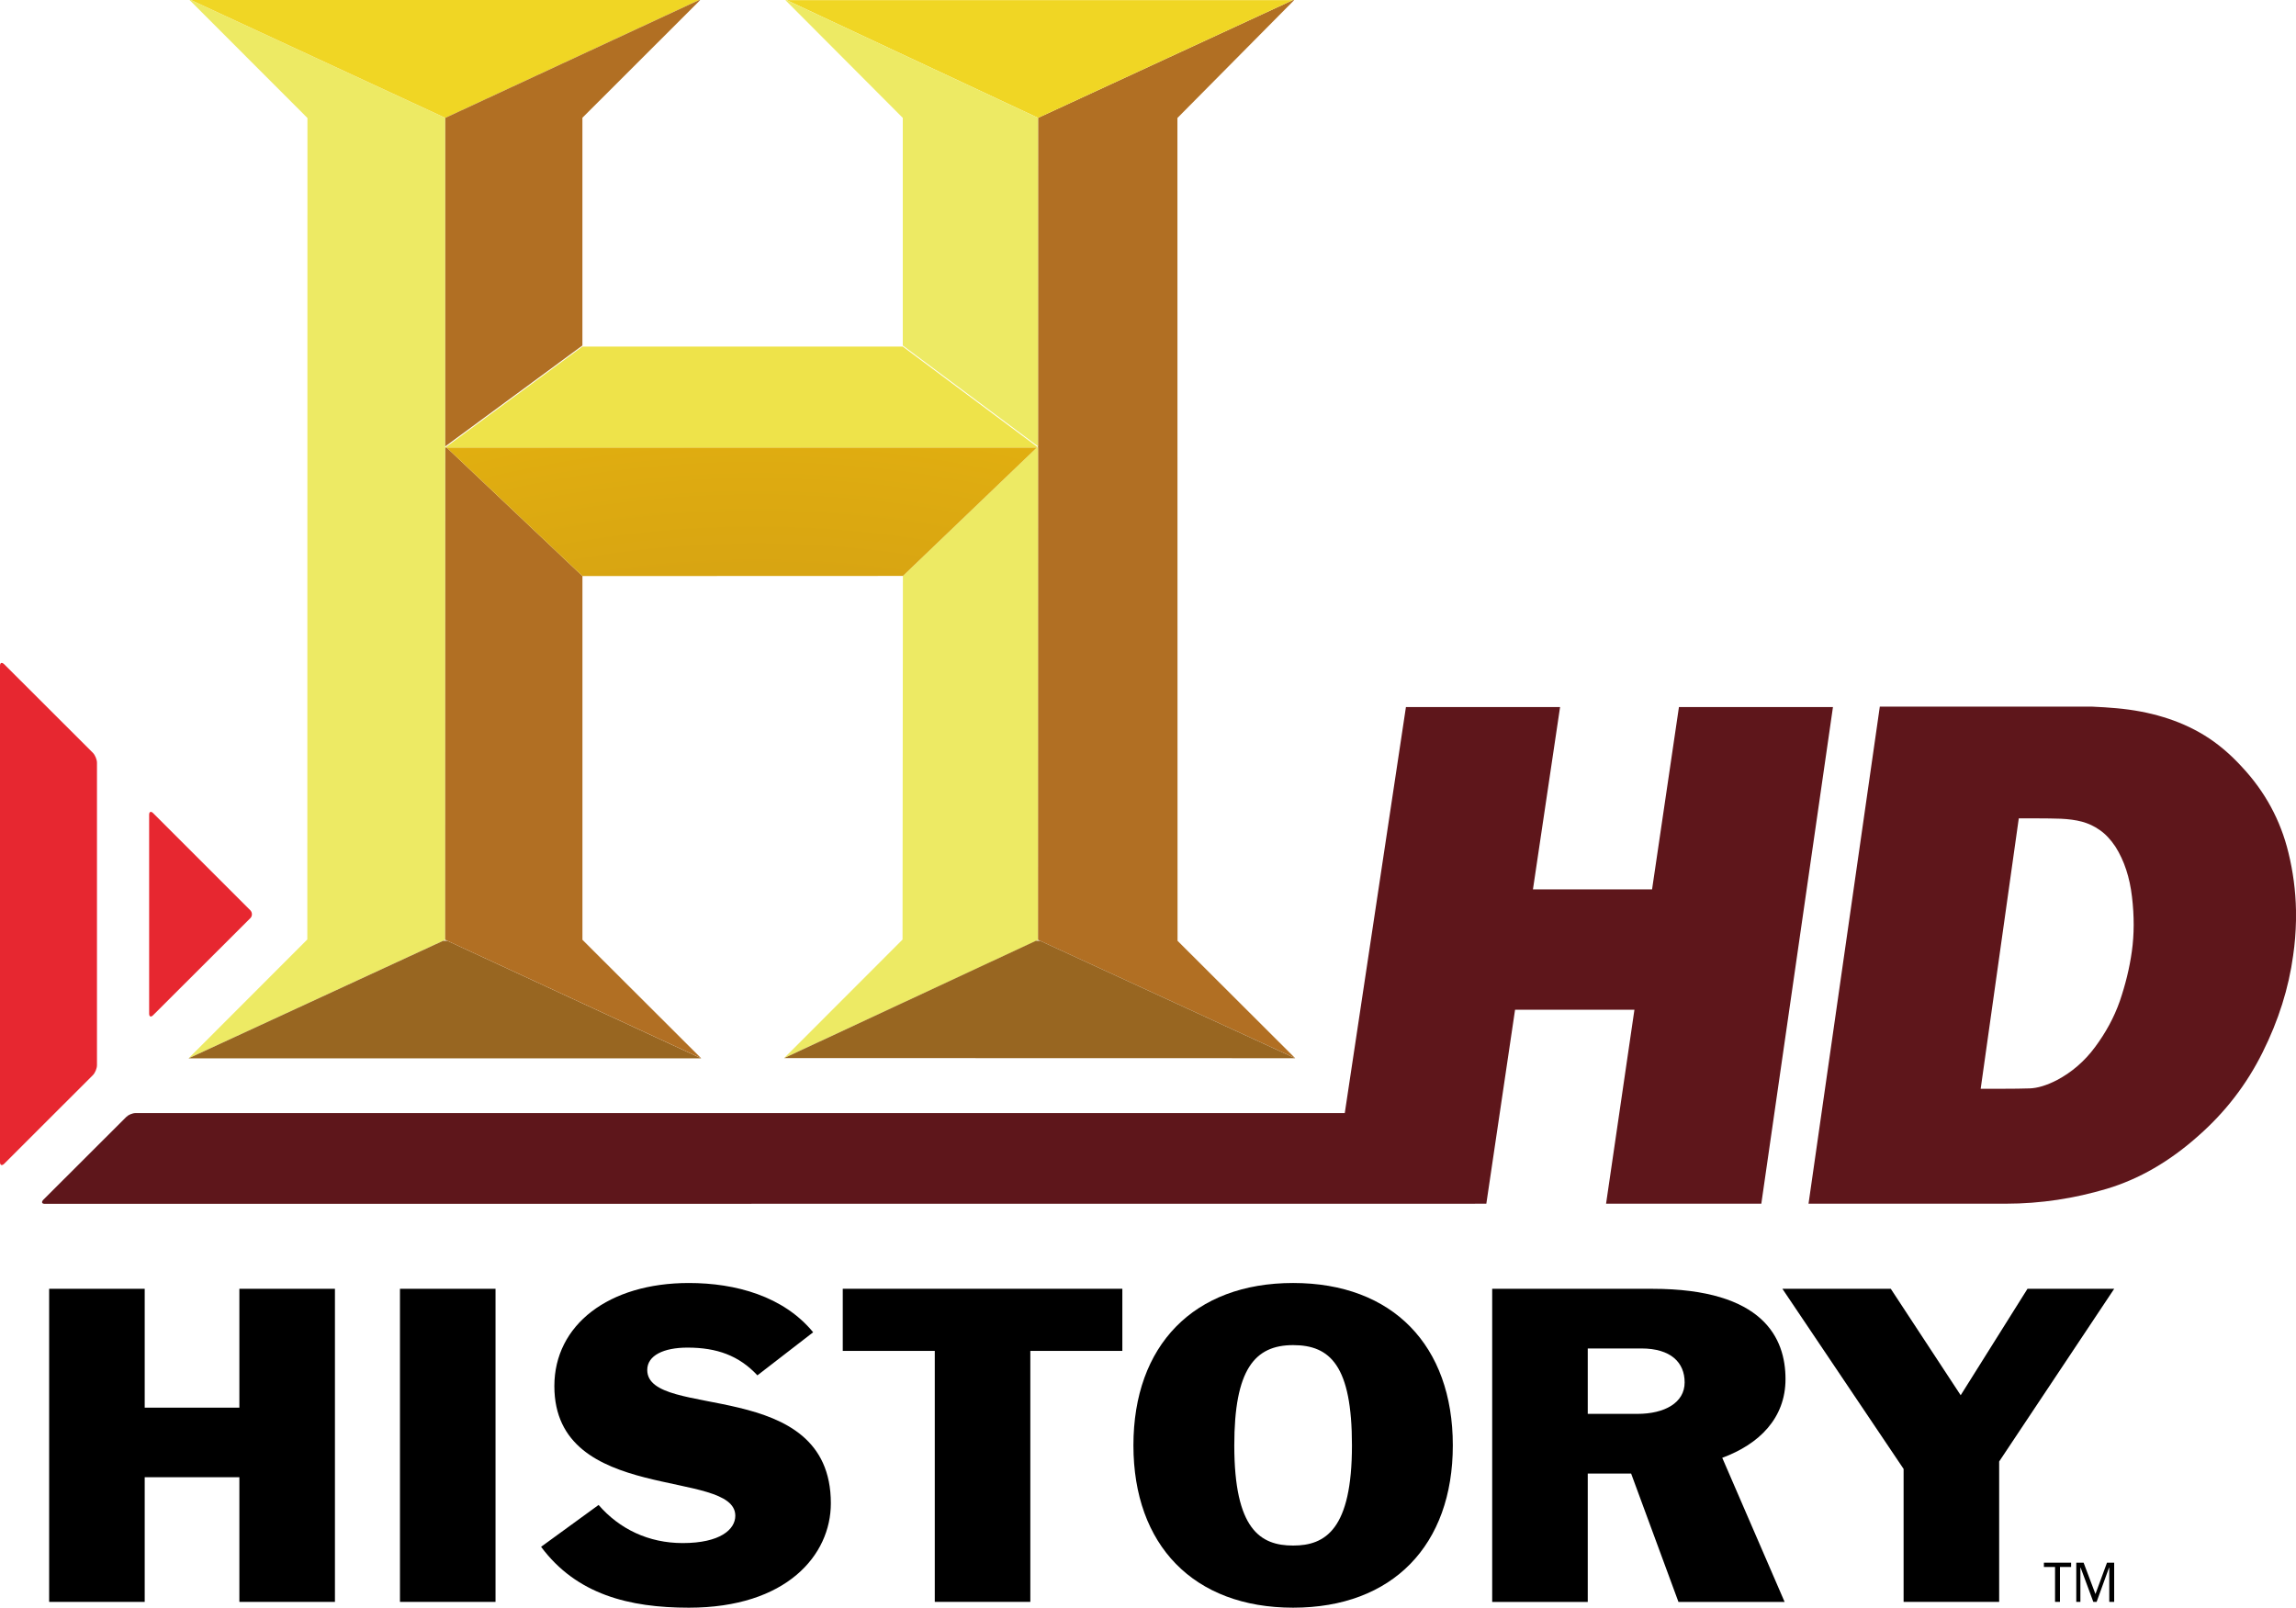 <?xml version="1.0" encoding="UTF-8" standalone="no"?>
<!-- Generator: Adobe Illustrator 13.0.0, SVG Export Plug-In . SVG Version: 6.00 Build 14948)  -->
<svg xmlns:rdf="http://www.w3.org/1999/02/22-rdf-syntax-ns#" xmlns="http://www.w3.org/2000/svg" version="1.0" xml:space="preserve" height="420.16" width="600" enable-background="new 0 0 200 200" y="0px" x="0px" xmlns:cc="http://creativecommons.org/ns#" xmlns:xlink="http://www.w3.org/1999/xlink" viewBox="0 0 600 420.163" xmlns:dc="http://purl.org/dc/elements/1.1/"><defs><radialGradient id="radialGradient3959" gradientUnits="userSpaceOnUse" cy="0" cx="0" gradientTransform="matrix(350.285,0,0,350.474,197.638,417.298)" r="1"><stop stop-color="#9e661e" offset="0"/><stop stop-color="#e6b40f" offset="0.95"/><stop stop-color="#e6b40f" offset="1"/></radialGradient><linearGradient id="linearGradient3962" gradientUnits="userSpaceOnUse" gradientTransform="matrix(136.721,257.282,-257.448,136.633,61.473,61.058)"><stop stop-color="#b16f23" offset="0"/><stop stop-color="#a35e28" offset="0.43"/><stop stop-color="#f0cb28" offset="0.92"/><stop stop-color="#f0cb28" offset="1"/></linearGradient><linearGradient id="linearGradient3965" gradientUnits="userSpaceOnUse" gradientTransform="matrix(129.852,244.357,-244.515,129.769,133.309,27.187)"><stop stop-color="#b16f23" offset="0"/><stop stop-color="#955a1e" offset="0.52"/><stop stop-color="#f0cb28" offset="1"/></linearGradient><linearGradient id="linearGradient3968" gradientUnits="userSpaceOnUse" gradientTransform="matrix(48.172,0,0,48.141,272,261.085)"><stop stop-color="#986621" offset="0"/><stop stop-color="#f4c41a" offset="1"/></linearGradient><linearGradient id="linearGradient3971" gradientUnits="userSpaceOnUse" gradientTransform="matrix(-198.049,-197.922,198.049,-197.922,268.228,226.708)"><stop stop-color="#edea64" offset="0"/><stop stop-color="#d26c1c" offset="0.51"/><stop stop-color="#f4cb1c" offset="1"/></linearGradient><linearGradient id="linearGradient3974" gradientUnits="userSpaceOnUse" gradientTransform="matrix(-200.391,-200.262,200.391,-200.262,345.415,152.325)"><stop stop-color="#edea64" offset="0"/><stop stop-color="#d26c1c" offset="0.51"/><stop stop-color="#f4cb1c" offset="1"/></linearGradient><linearGradient id="linearGradient3977" gradientUnits="userSpaceOnUse" gradientTransform="matrix(48.213,0,0,48.182,116.691,261.096)"><stop stop-color="#986621" offset="0"/><stop stop-color="#f4c41a" offset="1"/></linearGradient><linearGradient id="linearGradient3980" gradientUnits="userSpaceOnUse" gradientTransform="matrix(133.973,0,0,133.887,49.681,15.271)"><stop stop-color="#f0d624" offset="0"/><stop stop-color="#f2eea5" offset="1"/></linearGradient><linearGradient id="linearGradient3983" gradientUnits="userSpaceOnUse" gradientTransform="matrix(-59.701,-267.763,267.936,-59.663,102.708,242.918)"><stop stop-color="#edea64" offset="0"/><stop stop-color="#d26c1c" offset="0.51"/><stop stop-color="#f4cb1c" offset="1"/></linearGradient><linearGradient id="linearGradient3986" gradientUnits="userSpaceOnUse" gradientTransform="matrix(133.55,0,0,133.463,205.386,15.281)"><stop stop-color="#f0d624" offset="0"/><stop stop-color="#f2eea5" offset="1"/></linearGradient><linearGradient id="linearGradient3989" gradientUnits="userSpaceOnUse" gradientTransform="matrix(133.575,251.362,-251.524,133.489,227.847,-22.291)"><stop stop-color="#b16f23" offset="0"/><stop stop-color="#955a1e" offset="0.52"/><stop stop-color="#f0cb28" offset="1"/></linearGradient><linearGradient id="linearGradient3994" gradientUnits="userSpaceOnUse" gradientTransform="matrix(220.14,-819.379,819.908,219.998,386.471,809.365)"><stop stop-color="#5e161b" offset="0"/><stop stop-color="#e7272f" offset="0.951"/><stop stop-color="#e7272f" offset="1"/></linearGradient><linearGradient id="linearGradient3997" gradientUnits="userSpaceOnUse" gradientTransform="matrix(221.457,-824.277,824.81,221.313,121.187,740.243)"><stop stop-color="#5e161b" offset="0"/><stop stop-color="#e7272f" offset="0.448"/><stop stop-color="#5e161b" offset="1"/></linearGradient></defs><path fill="url(#linearGradient3997)" d="m438.75,184.78-7.025,47.661-31.129,0,7.09-47.661-40.281,0-15.984,106.12-316,0c-0.806,0-1.869,0.451-2.417,0.999l-21.72,21.687c-0.516,0.58-0.354,1.031,0.419,1.031l376.71-0.032,7.508-50.69h31.194l-7.412,50.69h40.571l18.723-129.8h-40.249z"/><path fill="url(#linearGradient3994)" d="m491.24,184.68-18.626,129.9,51.56,0c9.152,0,17.949-1.386,26.392-3.899,8.475-2.546,16.435-7.154,23.943-13.857,6.993-6.155,12.6-13.406,16.757-21.784,4.157-8.314,6.832-16.789,7.992-25.329,0.451-3.094,0.677-6.123,0.741-9.12v-2.707c-0.097-5.124-0.773-10.151-1.966-15.017-2.062-8.507-6.123-15.984-12.149-22.429-3.126-3.416-6.381-6.155-9.796-8.25-3.416-2.095-7.057-3.674-10.828-4.801-3.803-1.16-7.831-1.901-12.052-2.288-2.062-0.193-4.189-0.322-6.381-0.419h-55.588zm36.318,29.196,4.64,0c2.288,0,4.415,0.032,6.381,0.097,1.998,0.097,3.803,0.322,5.511,0.773,1.643,0.451,3.19,1.16,4.64,2.191,1.45,0.999,2.836,2.449,4.093,4.35,2.32,3.674,3.738,8.056,4.318,13.083,0.612,5.092,0.58,9.861-0.032,14.243-0.612,4.447-1.708,8.797-3.158,13.051-1.482,4.221-3.674,8.25-6.51,12.052-2.707,3.641-5.994,6.477-9.861,8.54-2.739,1.418-5.156,2.127-7.154,2.191-1.998,0.065-4.35,0.097-7.057,0.097h-5.768l9.958-70.67z"/><path fill-rule="nonzero" fill="#e72730" d="m65.413,239.97c0.56-0.564,0.56-1.485,0-2.072l-25.409-25.4c-0.565-0.558-1.031-0.368-1.031,0.429v51.982c0,0.804,0.466,0.992,1.031,0.416l25.409-25.362z"/><path fill-rule="nonzero" fill="#e72730" d="m-0.002,303.71c0,0.824,0.469,1.02,1.086,0.446l23.193-23.18c0.579-0.583,1.064-1.769,1.064-2.615v-79.021c0-0.827-0.485-2.004-1.064-2.591l-23.193-23.16c-0.617-0.588-1.086-0.408-1.086,0.425v129.69z"/><path fill="url(#linearGradient3989)" d="m337.85,0.032-66.577,30.775-0.032,214.81,67.222,30.936-30.743-30.678-0.032-215.04,30.517-30.807-0.354,0z"/><path fill="url(#linearGradient3986)" d="m205.57,0.032,65.707,30.775,66.577-30.775-132.28,0z"/><path fill="url(#linearGradient3983)" d="M49.533-0,80.34,30.839,80.308,245.52,49.275,276.59,116.34,245.62v-214.81l-66.485-30.81h-0.322z"/><path fill="url(#linearGradient3980)" d="M49.888-0,116.37,30.807,182.72-0h-132.83z"/><path fill="url(#linearGradient3977)" d="m115.79,245.88-66.513,30.711,133.96,0-66.319-30.711-1.128,0z"/><path fill="url(#linearGradient3974)" d="m205.24,0.032,30.678,30.775,0,59.488,35.351,26.36,0-85.848-65.707-30.775-0.322,0z"/><path fill="url(#linearGradient3971)" d="m270.98,116.94-35.029,33.579-0.097,95.032-30.936,30.968,66.319-30.839,0.032-128.74-0.29,0z"/><path fill="url(#linearGradient3968)" d="m270.69,245.88-65.771,30.646,133.54,0.032-66.641-30.678-1.128,0z"/><path fill="url(#linearGradient3965)" d="m182.65,0.032-66.287,30.775,0,85.848,35.834-26.36,0-59.52,30.775-30.743-0.322,0z"/><path fill="url(#linearGradient3962)" d="m116.37,116.94-0.032,128.67,66.899,30.968-31.033-30.968,0-95.064-35.512-33.611-0.322,0z"/><path fill="url(#radialGradient3959)" d="m116.69,116.94,35.512,33.611,83.753-0.032,35.029-33.579-154.29,0z"/><path fill-rule="nonzero" fill="#eee34a" d="m271.28,116.95-35.376-26.381-83.706,0.006-35.841,26.382,154.92-0.007z"/><path fill-rule="nonzero" fill="#000" d="m12.841,336.82,24.972,0,0,31.063,24.739,0,0-31.063,24.974,0,0,81.826-24.974,0,0-32.581-24.739,0,0,32.581-24.972,0,0-81.826z"/><path d="m104.52,336.82,24.971,0,0,81.826-24.971,0,0-81.826z" fill-rule="nonzero" fill="#000"/><path fill-rule="nonzero" fill="#000" d="m197.93,359.44c-4.853-5.194-10.635-7.25-18.266-7.25-6.243,0-10.523,2.056-10.523,5.843,0,13.206,47.98,1.513,47.98,34.85,0,13.53-11.561,27.279-37.108,27.279-15.608,0-29.367-3.467-38.616-15.912l15.031-10.936c5.431,6.281,13.064,9.96,21.965,9.96,9.826,0,13.76-3.572,13.76-7.141,0-12.447-47.286-2.925-47.286-33.881,0-16.017,14.216-26.946,35.146-26.946,12.254,0,24.741,3.463,32.485,12.876l-14.567,11.258z"/><path fill-rule="nonzero" fill="#000" d="m244.28,353.05-24.045,0,0-16.236,73.062,0,0,16.236-24.047,0,0,65.59-24.97,0,0-65.59z"/><path fill-rule="nonzero" fill="#000" d="m322.55,377.73c0,21.97,6.82,26.194,15.377,26.194,8.438,0,15.371-4.225,15.371-26.194,0-20.782-5.664-26.19-15.371-26.19-10.057,0-15.377,6.383-15.377,26.19m15.377,42.43c-26.016,0-41.737-16.344-41.737-42.43,0-26.085,15.721-42.426,41.737-42.426,26.009,0,41.73,16.341,41.73,42.426,0,26.086-15.721,42.43-41.73,42.43"/><path fill-rule="nonzero" fill="#000" d="m414.92,369.51,12.949,0c7.166,0,12.37-2.92,12.37-8.222,0-5.195-3.586-8.877-11.331-8.877h-13.989v17.1zm-24.974-32.686,41.849,0c29.135,0,34.802,12.991,34.802,23.597,0,10.172-6.822,16.99-16.53,20.566l16.298,37.664h-27.744l-12.369-33.551h-11.332v33.551h-24.974v-81.826z"/><path fill-rule="nonzero" fill="#000" d="m497.46,383.9-31.675-47.08,28.324,0,18.266,27.819,17.458-27.819,22.659,0-30.061,45.136,0,36.69-24.972,0,0-34.746z"/><path fill-rule="nonzero" fill="#000" d="m538.32,418.64-1.284,0,0-9.119-2.911,0,0-1.121,7.107,0,0,1.121-2.912,0,0,9.119z"/><path fill-rule="nonzero" fill="#000" d="m552.49,418.64-1.284,0,0-8.941-0.06,0-3.245,8.941-0.863,0-3.315-8.941-0.064,0,0,8.941-1.074,0,0-10.24,1.915,0,3.094,8.195,3.016-8.195,1.879,0,0,10.24z"/></svg>
